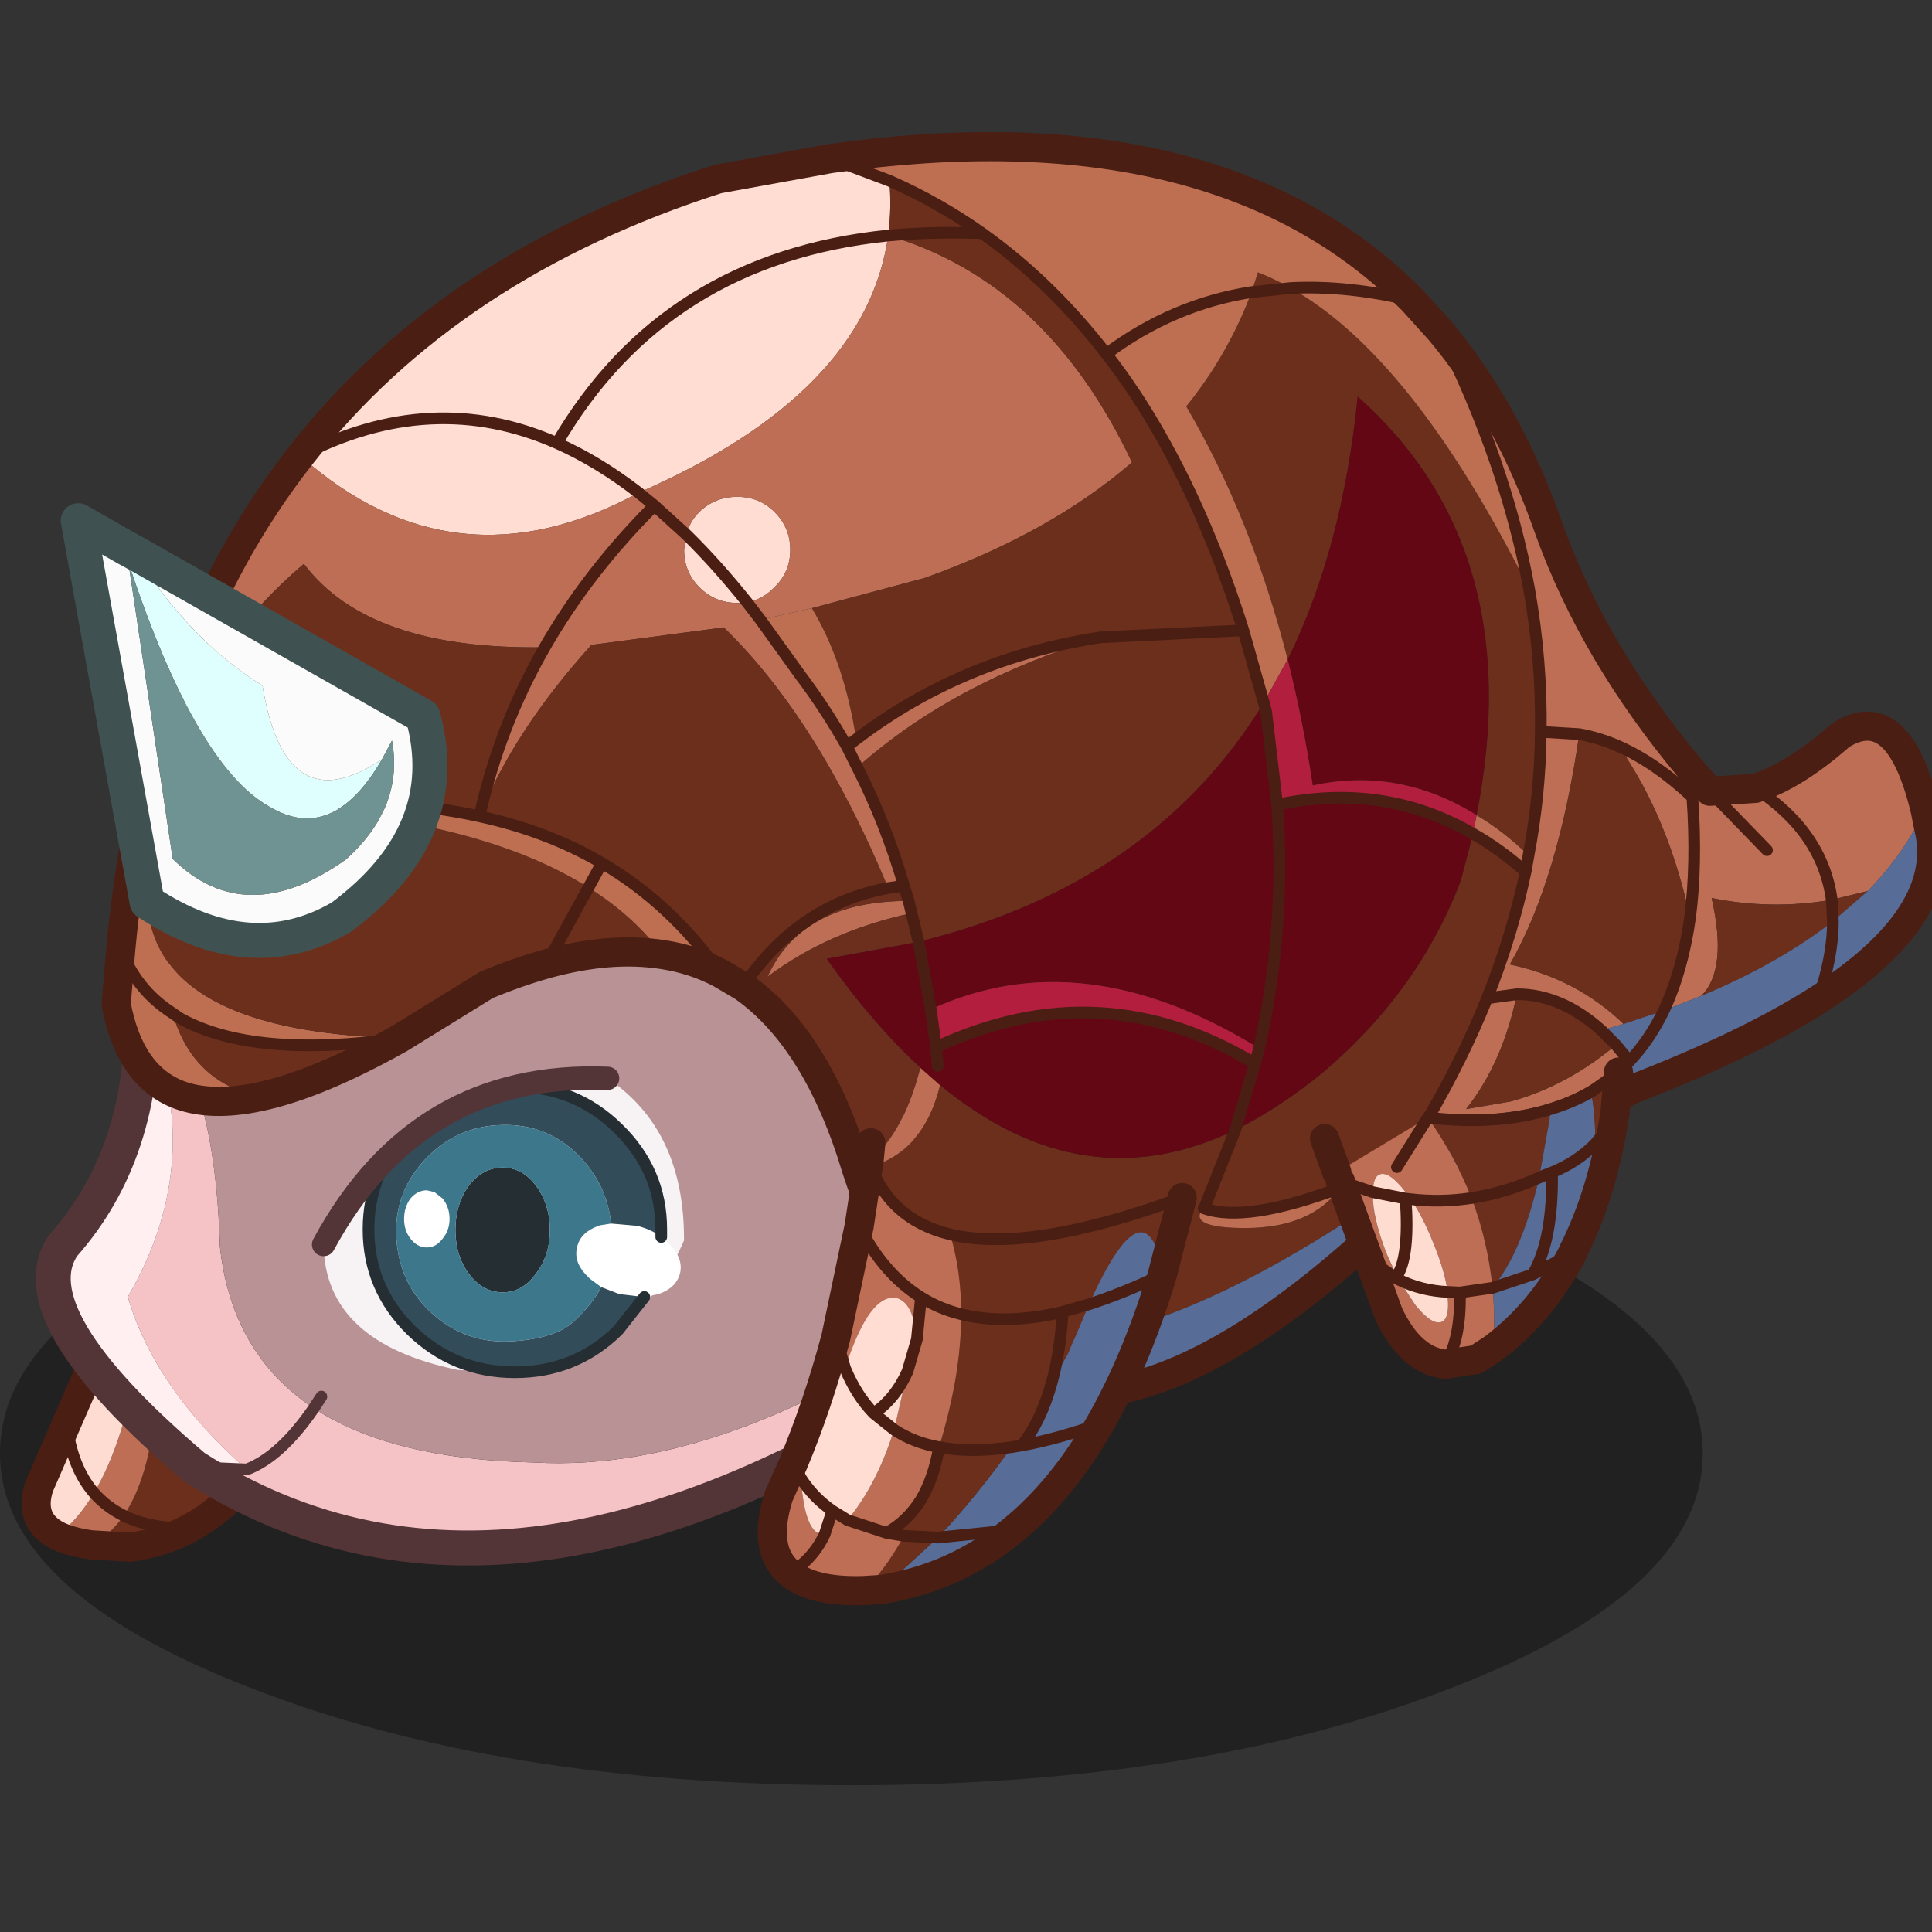 <svg xmlns:ffdec="https://www.free-decompiler.com/flash" xmlns:xlink="http://www.w3.org/1999/xlink" ffdec:objectType="frame" height="90" width="90" xmlns="http://www.w3.org/2000/svg"><rect width="100%" height="100%" fill="#333333" stroke="none"/><use ffdec:characterId="1" height="55.2" transform="scale(1.412 1.63)" width="63.75" xlink:href="#a"/><use ffdec:characterId="11" height="137.25" transform="matrix(.563 0 0 .563 -6.644 6.168)" width="173.25" xlink:href="#b"/><defs><g id="b" transform="translate(11.35 1.3)"><use ffdec:characterId="2" height="56.9" transform="translate(.45 80.55) scale(.965)" width="146" xlink:href="#c"/><use ffdec:characterId="3" height="20.8" transform="translate(2.244 96.894) scale(.965)" width="24.25" xlink:href="#d"/><use ffdec:characterId="4" height="122.9" transform="translate(3.403 -1.306) scale(.965)" width="163.8" xlink:href="#e"/><use ffdec:characterId="5" height="30.4" transform="translate(26.263 72.433) scale(.965)" width="31.9" xlink:href="#f"/><use ffdec:characterId="6" height="40.9" transform="translate(63.144 81.094) scale(.965)" width="37.65" xlink:href="#g"/><use ffdec:characterId="7" height="27.6" transform="translate(108.844 75.244) scale(.965)" width="27.7" xlink:href="#h"/></g><g id="d"><path d="m10.5 1.85 11.25 4.6Q18.4 13.9 13.1 16.7q-2.35 1.25-5.05 1.6l-3.35-.2q1.6-.8 2.8-2.5 2.85-4.2 3-13.75m2.6 14.85q-3.35 0-5.6-1.1 2.25 1.1 5.6 1.1" fill="#6c2f1c" fill-rule="evenodd" transform="translate(1.25 1.25)"/><path d="m8.95 1.2 1.55.65q-.15 9.55-3 13.75-1.5-.75-2.55-1.95Q6 14.85 7.5 15.6q-1.2 1.7-2.8 2.5-1.8-.25-2.9-.8 1.75-1.3 3.15-3.65 2.6-4.35 4-12.45" fill="#be6e55" fill-rule="evenodd" transform="translate(1.25 1.25)"/><path d="M1.8 17.3Q-.7 16 .25 13.1L2.6 7.7 5.95 0l3 1.2q-1.4 8.1-4 12.45Q3.55 16 1.8 17.3m3.15-3.65q-1.9-2.2-2.35-5.95.45 3.75 2.35 5.95" fill="#fedcd2" fill-rule="evenodd" transform="translate(1.25 1.25)"/><path d="m8.95 1.2 1.55.65m-5.55 11.8Q6 14.85 7.5 15.6q2.25 1.1 5.6 1.1m-10.5-9q.45 3.75 2.35 5.95" fill="none" stroke="#4a1e13" stroke-linecap="round" stroke-linejoin="round" transform="translate(1.25 1.25)"/><path d="M11.75 3.1 23 7.7q-3.35 7.45-8.65 10.25Q12 19.2 9.3 19.55l-3.35-.2q-1.8-.25-2.9-.8-2.5-1.3-1.55-4.2l2.35-5.4 3.35-7.7 3 1.2" fill="none" stroke="#4a1e13" stroke-linecap="round" stroke-linejoin="round" stroke-width="2.5"/></g><g id="e"><path d="M7.6 73.8q6.2 4.1 6.7 20.5 1 9.2 8.05 13.85-2.85 4.15-5.75 5.25 2.9-1.1 5.75-5.25 6.7 4.4 18.9 4.65 17.3 1 38.9-14.8l1.05 4.15Q40.3 131.3 12.1 113.2l4.5.2q-7.9-6.95-10.2-14.8 7.05-12.1 1.2-24.8" fill="#f5c3c6" fill-rule="evenodd" transform="translate(1.5 1.25)"/><path d="m7.6 73.8-.35-4.85q23.9-4.65 49.5 0Q72.9 71.2 80.15 98q-21.6 15.8-38.9 14.8-12.2-.25-18.9-4.65-7.05-4.65-8.05-13.85-.5-16.4-6.7-20.5M23 107.15l-.65 1 .65-1" fill="#b99295" fill-rule="evenodd" transform="translate(1.5 1.25)"/><path d="M12.1 113.2q-15.3-13-11.25-19Q7.9 86.25 7.6 73.8q5.85 12.7-1.2 24.8 2.3 7.85 10.2 14.8l-4.5-.2" fill="#ffeff0" fill-rule="evenodd" transform="translate(1.5 1.25)"/><path d="M81.65 99.25q-7.25-26.8-23.4-29.05-25.6-4.65-49.5 0l.35 4.85q.3 12.45-6.75 20.4-4.05 6 11.25 19 28.2 18.1 69.1-11.05l-1.05-4.15" fill="none" stroke="#533538" stroke-linecap="round" stroke-linejoin="round" stroke-width="3"/><path d="m22.35 108.15.65-1m-6.4 6.25q2.9-1.1 5.75-5.25m-5.75 5.25-4.5-.2" fill="none" stroke="#533538" stroke-linecap="round" stroke-linejoin="round" transform="translate(1.5 1.25)"/><path d="M71.6 7.6q-1.9 13.55-21.4 22.05-3.5-2.7-7-4.25Q52.45 9.55 71.6 7.6 52.45 9.55 43.2 25.4q3.5 1.55 7 4.25-15.8 8.55-29-3.15Q34 10.1 57 2.75L66.65 1l5.05 1.9q.2 2.4-.1 4.7M54.3 33.25q.25-1.1 1.1-1.95 1.35-1.3 3.25-1.3t3.2 1.3q1.35 1.35 1.35 3.25t-1.35 3.2q-1 1.05-2.35 1.3l-.85.05q-1.9 0-3.25-1.35-1.3-1.3-1.3-3.2l.2-1.3q2.6 2.55 5.2 5.8-2.6-3.25-5.2-5.8M43.2 25.4q-10.75-4.75-22 1.1 11.25-5.85 22-1.1" fill="#ffddd3" fill-rule="evenodd" transform="translate(1.5 1.25)"/><path d="M50.2 29.65q19.5-8.5 21.4-22.05 13.6 4 20.9 19.45-7 6.05-17.75 9.9l-9.7 2.6-4.4 1-1.15-1.5 1.15 1.5 3.45 4.8q2.15 2.85 3.95 6.05l.8-.6q9.1-6.95 20.95-8.75-12.6 3.8-20.85 11.15 2.4 4.7 4 10.15l-1.35.2Q65.55 49 57.5 41.2l-11.35 1.5q-6.65 7.35-9.6 14.7 1.7-7.7 5.6-14.5-15.1.25-20.65-7.15Q13.25 42.7 8.05 54.9q1.15-5 2.8-9.5Q14.7 34.8 21.2 26.5q13.2 11.7 29 3.15l1.35 1.1 2.75 2.5-2.75-2.5-1.35-1.1m9.3 9.4q1.35-.25 2.35-1.3 1.35-1.3 1.35-3.2 0-1.9-1.35-3.25-1.3-1.3-3.2-1.3-1.9 0-3.25 1.3-.85.85-1.1 1.95l-.2 1.3q0 1.9 1.3 3.2 1.35 1.35 3.25 1.35l.85-.05m-7.95-8.3q-5.7 5.7-9.4 12.15 3.7-6.45 9.4-12.15m67.35-15q5.85 6.95 9.35 17 3.85 10.7 12.1 20.55l1.7 1.95 3.9-.25q3.4-1.1 7.3-4.55 4.95-3.15 7.25 6.35-1.75 3.75-4.9 7l-3.1.75q-5.15.9-10.3-.15 1.4 6.15-.9 8.4l-3.2 1.25q1.6-3.4 2.25-7.95-1.85-8.6-6.1-14.7-1.7-.75-3.4-1.05l-3.3-.2 3.3.2q-1.8 12.5-5.95 19.75 5.7 1.2 9.75 5.1l-1.9.55q-3.45-3.1-7.25-3.1l-2.55.35 2.55-.35q-1.2 5.85-4.35 9.85l3.8-.65q4.8-1.3 9.05-4.85l1.15 1.4q-4.4 4.6-12.2 5.05-2.4.15-5.1-.1 3-5.15 5.1-10.35 2.15-5.4 3.3-10.85-2.2-1.95-4.5-3.25l.3-1.6q2.3 1.35 4.45 3.45l-.25 1.4.25-1.4q1-5.25 1.05-10.6.1-6.05-1-12.25-2-10.9-7.65-22.15M68.05 51.4l.9 1.8-.9-1.8m5.3 13.25.25 1.05q-7.15 1.55-12.35 5.45 2.95-6.5 12.1-6.5m2.7 15.8Q74.5 86.8 68.9 87.7q3.75-2.1 5.45-8.75l1.7 1.5m64.3-27.15.2 2.45q-3.15-2.95-6.3-4.35 3.15 1.4 6.3 4.35l-.2-2.45m1.7 1.95 4.9 5.05-4.9-5.05m3.9-.25q5.75 3.75 6.55 9.55-.8-5.8-6.55-9.55m-5.4.75q.4 5.75-.2 10.35.6-4.6.2-10.35" fill="#be6e55" fill-rule="evenodd" transform="translate(1.5 1.25)"/><path d="m65.05 39.55 9.7-2.6q10.75-3.85 17.75-9.9Q85.2 11.6 71.6 7.6q3.8-.35 8.05-.2-4.25-.15-8.05.2.3-2.3.1-4.7 4.2 1.85 7.95 4.5 5.9 4.2 10.65 10.35 2.5 3.2 4.65 7 4.15 7.3 7.1 16.7l1.75 6.2q-9.5 15.55-29.6 20.5l-.6-2.45-.25-1.05-.4-1.3q-1.6-5.45-4-10.15 8.25-7.35 20.85-11.15l12.25-.6-12.25.6q-11.85 1.8-20.95 8.75-1-6.6-3.8-11.25m-57 15.35q5.2-12.2 13.45-19.15 5.55 7.4 20.65 7.15-3.9 6.8-5.6 14.5-7.85-1.75-17.7-.8l-8 1.15-1.7.35 1.7-.35 8-1.15q17.7 1 27.05 6.9 3.9 2.45 6.35 5.75-4.5-.7-9.95.8-2.5.7-5.15 1.8l-7.45 4.6q-7.05 3.95-12.05 5-5.75-1.25-7.45-7.2l.65.45q6.25 3.5 18.85 1.75-26.55-.7-20.55-18.35l-1.9.4.8-3.6m68 46.35Q71.8 96.5 68.9 87.7q5.6-.9 7.15-7.25 12.25 10.1 25.3 3.85 3.75-1.85 7.6-5 8.2-7 11.75-16.4l1.05-4q2.3 1.3 4.5 3.25-1.15 5.45-3.3 10.85-2.1 5.2-5.1 10.35 2.7.25 5.1.1-30.85 24.3-46.9 17.8M59.15 72l-1.95-1.15Q53 64.9 47.05 61.4q-4.7-2.75-10.5-4 2.95-7.35 9.6-14.7l11.35-1.5q8.05 7.8 14.1 22.35-7.7 1.4-12.45 8.45M45.9 63.5l-3.6 6.55 3.6-6.55m59.95-19.55q-3.1-12.15-8.7-21.7 3.6-4.45 5.6-9.8l.55-1.7q1.4.55 2.8 1.35l-3.35.35 3.35-.35q10.5 5.9 20.45 25.8 1.1 6.2 1 12.25-.05 5.35-1.05 10.6-2.15-2.1-4.45-3.45 4.5-22.85-10.2-35.9-1.3 13-6 22.55m25 6.4q1.7.3 3.4 1.05 4.25 6.1 6.1 14.7-.65 4.55-2.25 7.95l-3.45 1.15q-4.05-3.9-9.75-5.1 4.15-7.25 5.95-19.75m-5.35 22.3q3.8 0 7.25 3.1L134 77q-4.25 3.55-9.05 4.85l-3.8.65q3.15-4 4.35-9.85m-26.75 18.2 2.6-6.55-2.6 6.55q-1.8 1.85 3.55 1.85 5.6-.05 8.05-3.45-8.1 3.05-11.7 1.75l.1-.15M141.3 72.8q2.3-2.25.9-8.4 5.15 1.05 10.3.15l3.1-.75-3 2.6q-4.6 3.6-11.3 6.4m11.3-6.4-.1-1.85.1 1.85m-34.75 16.95-2.3 3.7-4.7 2 4.7-2 2.3-3.7" fill="#6c2f1c" fill-rule="evenodd" transform="translate(1.5 1.25)"/><path d="M74.2 68.15q20.1-4.95 29.6-20.5l.2.75.95 8q.75 10.75-1.55 20.9 2.3-10.15 1.55-20.9 9.15-1.95 16.8 2.5l-1.05 4q-3.55 9.4-11.75 16.4-3.85 3.15-7.6 5l1.7-5.7.35-1.3q-15.15-9.35-28.15-3.35l-1.05-5.8 1.05 5.8.45 3.25q14.1-6.6 27.35 1.4l-1.7 5.7q-13.05 6.25-25.3-3.85l-1.7-1.5q-4.1-3.75-8.05-9.35l7.9-1.45m1.65 10.65-.15-1.6.15 1.6m46.2-21.5q-6.65-4.15-14.05-2.55-.85-5.65-2.15-10.8 4.7-9.55 6-22.55 14.7 13.05 10.2 35.9" fill="#630714" fill-rule="evenodd" transform="translate(1.5 1.25)"/><path d="m160.5 56.8.3 1.5q1.9 7.55-9.5 14.85-6.05 3.85-15.9 7.65L113.55 93q-24.75 22.8-37.5 8.25 16.05 6.5 46.9-17.8 7.8-.45 12.2-5.05L134 77l-1.25-1.25 1.9-.55 3.45-1.15 3.2-1.25q6.7-2.8 11.3-6.4 0 3.1-1.3 6.75 1.3-3.65 1.3-6.75l3-2.6q3.15-3.25 4.9-7m-25.35 21.6q1.75-1.85 2.95-4.35-1.2 2.5-2.95 4.35" fill="#576c97" fill-rule="evenodd" transform="translate(1.5 1.25)"/><path d="m60.65 40.55 4.4-1q2.8 4.65 3.8 11.25l-.8.6q-1.8-3.2-3.95-6.05l-3.45-4.8m19-33.15Q75.9 4.75 71.7 2.9L66.65 1Q99.9-3.7 116.6 13.2l2.3 2.55q5.65 11.25 7.65 22.15Q116.6 18 106.1 12.1q4.95-.25 10.5 1.1-5.55-1.35-10.5-1.1-1.4-.8-2.8-1.35l-.55 1.7q-2 5.35-5.6 9.8 5.6 9.55 8.7 21.7l-2.05 3.7-1.75-6.2q-2.95-9.4-7.1-16.7-2.15-3.8-4.65-7 5.7-4.25 12.45-5.3Q96 13.5 90.3 17.75 85.55 11.6 79.65 7.4M57.2 70.85q-2.3-1.2-4.95-1.6-2.45-3.3-6.35-5.75l1.15-2.1-1.15 2.1q-9.35-5.9-27.05-6.9 9.85-.95 17.7.8 5.8 1.25 10.5 4Q53 64.9 57.2 70.85m-39.55 10.6q-4.05.85-6.8-.15-4.3-1.6-5.45-7.8l.4-4.75q.5-5.35 1.45-10.25l1.9-.4q-6 17.65 20.55 18.35-12.6 1.75-18.85-1.75l-.65-.45q-3.1-2-4.4-5.5 1.3 3.5 4.4 5.5 1.7 5.95 7.45 7.2" fill="#be6f51" fill-rule="evenodd" transform="translate(1.5 1.25)"/><path d="m104.95 56.4-.95-8-.2-.75 2.05-3.7q1.3 5.15 2.15 10.8 7.4-1.6 14.05 2.55l-.3 1.6q-7.65-4.45-16.8-2.5" fill="#b21e3e" fill-rule="evenodd" transform="translate(1.5 1.25)"/><path d="m98.75 90.85-.1.15q3.6 1.3 11.7-1.75-2.45 3.4-8.05 3.45-5.35 0-3.55-1.85" fill="#be6e53" fill-rule="evenodd" transform="translate(1.5 1.25)"/><path d="M68.9 87.7Q65.55 76.5 59.15 72q4.75-7.05 12.45-8.45l1.35-.2.4 1.3q-9.15 0-12.1 6.5 5.2-3.9 12.35-5.45l.6 2.45-7.9 1.45q3.95 5.6 8.05 9.35-1.7 6.65-5.45 8.75" fill="#6c2f1d" fill-rule="evenodd" transform="translate(1.5 1.25)"/><path d="M75.25 73.95q13-6 28.15 3.35l-.35 1.3q-13.25-8-27.35-1.4l-.45-3.25" fill="#b31e3e" fill-rule="evenodd" transform="translate(1.5 1.25)"/><path d="m50.2 29.65 1.35 1.1 2.75 2.5q2.6 2.55 5.2 5.8l1.15 1.5 3.45 4.8q2.15 2.85 3.95 6.05l.8-.6q9.1-6.95 20.95-8.75l12.25-.6 1.75 6.2.2.75.95 8q9.15-1.95 16.8 2.5 2.3 1.3 4.5 3.25-1.15 5.45-3.3 10.85l2.55-.35q3.8 0 7.25 3.1L134 77l1.15 1.4q-4.4 4.6-12.2 5.05-2.4.15-5.1-.1 3-5.15 5.1-10.35M71.6 7.6q3.8-.35 8.05-.2-3.75-2.65-7.95-4.5L66.65 1m4.95 6.6Q52.45 9.55 43.2 25.4q3.5 1.55 7 4.25M42.15 42.9q3.7-6.45 9.4-12.15M7.25 58.5l1.9-.4 1.7-.35 8-1.15q9.85-.95 17.7.8 1.7-7.7 5.6-14.5M10.2 74.25l.65.45q6.25 3.5 18.85 1.75m-23.9-7.7q1.3 3.5 4.4 5.5M47.05 61.4l-1.15 2.1-3.6 6.55m4.75-8.65q-4.7-2.75-10.5-4m35.05 6.15 1.35-.2q-1.6-5.45-4-10.15l-.9-1.8m5.3 13.25.25 1.05.6 2.45 1.05 5.8.45 3.25q14.1-6.6 27.35 1.4l.35-1.3q2.3-10.15 1.55-20.9m-2.2-43.95Q96 13.5 90.3 17.75q2.5 3.2 4.65 7 4.15 7.3 7.1 16.7M71.6 63.55q-7.7 1.4-12.45 8.45m14.2-7.35-.4-1.3m-15.75 7.5Q53 64.9 47.05 61.4M21.2 26.5q11.25-5.85 22-1.1m32.5 51.8.15 1.6M90.3 17.75Q85.55 11.6 79.65 7.4m26.45 4.7q4.95-.25 10.5 1.1m-13.85-.75 3.35-.35m20.45 25.8q-2-10.9-7.65-22.15m7.65 22.15q1.1 6.2 1 12.25l3.3.2q1.7.3 3.4 1.05 3.15 1.4 6.3 4.35l-.2-2.45m-14.1 8.85.25-1.4q1-5.25 1.05-10.6m-26.2 34.15-2.6 6.55-.1.15q3.6 1.3 11.7-1.75m36.6-28.95-4.9-5.05m10.45 9.3q-.8-5.8-6.55-9.55m-7.85 19.05q1.6-3.4 2.25-7.95.6-4.6.2-10.35M152.6 66.4q0 3.1-1.3 6.75m1.2-8.6.1 1.85m-14.5 7.65q-1.2 2.5-2.95 4.35m-33.8 5.9 1.7-5.7m7.8 10.45 4.7-2 2.3-3.7" fill="none" stroke="#4a1e13" stroke-linecap="round" stroke-linejoin="round" transform="translate(1.5 1.25)"/><path d="M22.7 27.75q-6.5 8.3-10.35 18.9-1.65 4.5-2.8 9.5l-.8 3.6Q7.8 64.65 7.3 70l-.4 4.75q1.15 6.2 5.45 7.8 2.75 1 6.8.15 5-1.05 12.05-5l7.45-4.6q2.65-1.1 5.15-1.8 5.45-1.5 9.95-.8 2.65.4 4.95 1.6l1.95 1.15q6.4 4.5 9.75 15.7 2.9 8.8 7.15 13.55 12.75 14.55 37.5-8.25l21.85-12.2q9.85-3.8 15.9-7.65 11.4-7.3 9.5-14.85l-.3-1.5q-2.3-9.5-7.25-6.35-3.9 3.45-7.3 4.55l-3.9.25-1.7-1.95Q133.6 44.7 129.75 34q-3.5-10.05-9.35-17l-2.3-2.55q-16.7-16.9-49.95-12.2L58.5 4q-23 7.35-35.8 23.75z" fill="none" stroke="#4a1e13" stroke-linecap="round" stroke-linejoin="round" stroke-width="2.5"/><path d="m7 34.8 24.7 14q2.75 10-7 17.25-7.8 4.55-16.65-1.3l-5.9-32.7 4.2 2.4.1 1.2 3.8 25.4q6.25 6.15 14.85.05 5-4.5 3.95-10.2l-.85 1.6q-8.3 5.6-10.25-6.3-6.4-4-10.95-11.4" fill="#fbfbfb" fill-rule="evenodd" transform="translate(1.5 1.25)"/><path d="m6.35 34.45.65.35q4.55 7.4 10.95 11.4 1.95 11.9 10.25 6.3-4.25 7.35-9.7 4.05Q12.2 53 6.45 35.65l-.1-1.2" fill="#dffffe" fill-rule="evenodd" transform="translate(1.5 1.25)"/><path d="M6.45 35.65Q12.2 53 18.5 56.55q5.45 3.3 9.7-4.05l.85-1.6q1.05 5.7-3.95 10.2-8.6 6.1-14.85-.05l-3.8-25.4" fill="#6f9393" fill-rule="evenodd" transform="translate(1.5 1.25)"/><path d="m7.85 35.7.65.35 24.7 14q2.75 10-7 17.25-7.8 4.55-16.65-1.3l-5.9-32.7 4.2 2.4z" fill="none" stroke="#3f5251" stroke-linecap="round" stroke-linejoin="round" stroke-width="3"/></g><g id="f"><path d="M54.1 93.8q-5.2 12.1-19.4 11.1-11.4-2.35-11.5-10.75 8.05-14.9 24.35-14.25 6.6 4.45 6.55 13.9" fill="#f7f3f4" fill-rule="evenodd" transform="translate(-22.2 -75.2)"/><path d="m47 97.8-.95-.7-.4-.4q-1.05-1.15-.7-2.4.3-1.2 1.8-1.75l.15-.05.95-.15 2.25.2q1.2.3 2.05.95l.85.75q1.05 1.2.75 2.4-.35 1.25-1.85 1.75l-1.2.25-2.15-.25-1.55-.6m-14.3-8.15.7.55q.6.75.6 1.75t-.6 1.7q-.55.75-1.35.75h-.1q-.75-.05-1.3-.75t-.55-1.7q0-1 .55-1.75.6-.7 1.4-.7l.65.15" fill="#fff" fill-rule="evenodd" transform="translate(-22.2 -75.2)"/><path d="M42.6 92.9q0 2.2-1.2 3.75-1.15 1.6-2.85 1.6-1.7 0-2.9-1.6-1.15-1.55-1.15-3.75t1.15-3.8q1.2-1.55 2.9-1.55t2.85 1.55q1.2 1.6 1.2 3.8" fill="#252e33" fill-rule="evenodd" transform="translate(-22.2 -75.2)"/><path d="M47.85 92.35q-.35-3.3-2.7-5.75-2.75-2.8-6.6-2.7-3.9.05-6.65 2.95-2.75 2.95-2.45 6.9.3 3.9 3.15 6.4 2.85 2.5 6.65 2.3 3.75-.2 5.4-1.7Q46.3 99.2 47 97.8l1.55.6 2.15.25-2.25 2.85q-3.65 3.6-8.85 3.6-5.2 0-8.9-3.6-3.65-3.6-3.65-8.65 0-5.05 3.65-8.65 3.7-3.6 8.9-3.6t8.85 3.6q3.7 3.6 3.7 8.65v.65q-.85-.65-2.05-.95l-2.25-.2" fill="#324c59" fill-rule="evenodd" transform="translate(-22.2 -75.2)"/><path d="M47 97.8q-.7 1.4-2.35 2.95-1.65 1.5-5.4 1.7-3.8.2-6.65-2.3-2.85-2.5-3.15-6.4-.3-3.95 2.45-6.9 2.75-2.9 6.65-2.95 3.85-.1 6.6 2.7 2.35 2.45 2.7 5.75l-.95.15-.15.05q-1.5.55-1.8 1.75-.35 1.25.7 2.4l.4.4.95.7m-4.4-4.9q0-2.2-1.2-3.8-1.15-1.55-2.85-1.55-1.7 0-2.9 1.55-1.15 1.6-1.15 3.8 0 2.2 1.15 3.75 1.2 1.6 2.9 1.6t2.85-1.6q1.2-1.55 1.2-3.75m-9.9-3.25-.65-.15q-.8 0-1.4.7-.55.75-.55 1.75t.55 1.7q.55.7 1.3.75h.1q.8 0 1.35-.75.6-.7.6-1.7t-.6-1.75l-.7-.55" fill="#3d778b" fill-rule="evenodd" transform="translate(-22.2 -75.2)"/><path d="M52.15 93.5v-.65q0-5.05-3.7-8.65-3.65-3.6-8.85-3.6-5.2 0-8.9 3.6-3.65 3.6-3.65 8.65 0 5.05 3.65 8.65 3.7 3.6 8.9 3.6t8.85-3.6l2.25-2.85" fill="none" stroke="#252e33" stroke-linecap="round" stroke-linejoin="round" transform="translate(-22.2 -75.2)"/><path d="m23.2 94.15.85-9.9L42.3 75.2l5.25 4.7q-16.3-.65-24.35 14.25" fill="#b99295" fill-rule="evenodd" transform="translate(-22.2 -75.2)"/><path d="M25.35 4.7Q9.05 4.05 1 18.95" fill="none" stroke="#533538" stroke-linecap="round" stroke-linejoin="round" stroke-width="2"/></g><g id="g"><path d="M27.15 13.85Q32 3.05 33.5 11.1l-.05.2q-3.35 1.6-6.3 2.55 2.95-.95 6.3-2.55-2.25 7.4-5.35 12.8-3.25 5.65-7.45 9.1l-6.45.65 6.45-.65q-4.95 4.1-11.3 5.1l4.85-4.45q3.3-3.5 6.3-7.75l.9-.15q1.65-2.1 2.55-5.35l1.4-2.5 1.8-4.25m-5.75 12.1q3.05-.55 6.7-1.85-3.65 1.3-6.7 1.85" fill="#576c97" fill-rule="evenodd" transform="translate(1.25 1.25)"/><path d="M16.2 14.7q0-3.7-.95-6.85Q22.1 9.5 35.15 4.7l-1.65 6.4q-1.5-8.05-6.35 2.75l-2.25.65q-4.9 1.15-8.7.2 3.8.95 8.7-.2l2.25-.65-1.8 4.25-1.4 2.5q-.9 3.25-2.55 5.35l-.9.15q-3 4.25-6.3 7.75l-2.9-.15 2.9.15-4.85 4.45-1.6.1q1.75-1.45 3.55-4.7l-1.5-.25q1.8-1 2.95-2.85 1.1-1.85 1.55-4.5 1.9-6.2 1.9-11.4m-1.9 11.4q2.7.5 6.2 0-3.5.5-6.2 0m10.6-11.6q-.2 3.45-.95 6.1.75-2.65.95-6.1" fill="#6c2f1c" fill-rule="evenodd" transform="translate(1.25 1.25)"/><path d="m7.45 7.15.85-5.6q1.65 5 6.95 6.3.95 3.15.95 6.85-1.85-.45-3.45-1.45-3.2-2-5.3-6.1 2.1 4.1 5.3 6.1 1.6 1 3.45 1.45 0 5.2-1.9 11.4-2.2-.4-3.85-1.5 1.65 1.1 3.85 1.5-.45 2.65-1.55 4.5-1.15 1.85-2.95 2.85l1.5.25q-1.8 3.25-3.55 4.7H7.7q-4.3.1-6.2-1.5-2.4-2-.95-6.6l1.25-2.8.65 1.25q.35 5.05 2.05 4.8-1 2.15-3 3.35 2-1.2 3-3.35l.65-2 1.3.8q2.5-3 4-7.75l1.15-5 .8-2.75q-.35-3.65-2.15-3.55-2.1.15-4 6.05l-.8-2.65 2-9.55m-1 25.2 3.35 1.1-3.35-1.1m6.3-19.1-.35 3.6.35-3.6" fill="#be6e55" fill-rule="evenodd" transform="translate(1.25 1.25)"/><path d="m11.6 19.6-1.15 5-1.75-1.4q1.85-1.25 2.9-3.6-1.05 2.35-2.9 3.6l1.75 1.4q-1.5 4.75-4 7.75l-1.3-.8q-1.65-1.15-2.7-2.8 1.05 1.65 2.7 2.8l-.65 2q-1.7.25-2.05-4.8L1.8 27.5q2.1-5 3.65-10.8l.8 2.65q.95 2.3 2.45 3.85-1.5-1.55-2.45-3.85 1.9-5.9 4-6.05 1.8-.1 2.15 3.55l-.8 2.75" fill="#ffddd3" fill-rule="evenodd" transform="translate(1.25 1.25)"/><path d="M7.45 7.15q2.1 4.1 5.3 6.1 1.6 1 3.45 1.45 3.8.95 8.7-.2l2.25-.65q2.95-.95 6.3-2.55l.05-.2M15.25 7.85q-5.3-1.3-6.95-6.3m3.3 18.05q-1.05 2.35-2.9 3.6l1.75 1.4q1.65 1.1 3.85 1.5-.45 2.65-1.55 4.5-1.15 1.85-2.95 2.85l-3.35-1.1-1.3-.8q-1.65-1.15-2.7-2.8L1.8 27.5M35.15 4.7Q22.1 9.5 15.25 7.85m-9 11.5q.95 2.3 2.45 3.85m2.9-3.6.8-2.75.35-3.6m-6.5 6.1-.8-2.65M1.5 36.9q2-1.2 3-3.35l.65-2m6.15 2.15-1.5-.25m1.5.25 2.9.15 6.45-.65m-.15-7.1q-3.5.5-6.2 0m13.8-2q-3.65 1.3-6.7 1.85l-.9.15m3.45-5.5q-.9 3.25-2.55 5.35m2.55-5.35q.75-2.65.95-6.1" fill="none" stroke="#4a1e13" stroke-linecap="round" stroke-linejoin="round" transform="translate(1.25 1.25)"/><path d="M9.55 2.8 8.7 8.4l-2 9.55q-1.55 5.8-3.65 10.8l-1.25 2.8q-1.45 4.6.95 6.6 1.9 1.6 6.2 1.5m.6-36.85.15-1.55m25.05 11.1 1.65-6.4M9 39.65l1.6-.1q6.35-1 11.3-5.1 4.2-3.45 7.45-9.1 3.1-5.4 5.35-12.8" fill="none" stroke="#4a1e13" stroke-linecap="round" stroke-linejoin="round" stroke-width="2.5"/></g><g id="h"><path d="m19.45 3.15-1.05 5.9q-2.9 1.3-5.8 1.75 2.9-.45 5.8-1.75-1.45 6.35-4 9.45-.4-4-1.8-7.7-1.4-3.55-3.75-6.9 6.05.7 10.6-.75" fill="#6c2f1d" fill-rule="evenodd" transform="translate(1.25 1.25)"/><path d="m18.4 9.05 1.05-5.9q1.8-.55 3.4-1.45.4 2.05.35 4.45-1.5 1.55-3.7 2.45l-.65.25-.45.2.45-.2.65-.25q2.2-.9 3.7-2.45-.2 4.1-1.9 9.25l-.05.15q-2.65 5.05-6.8 8.15.2-2.65-.05-5.2 2.55-3.1 4-9.45m1.1-.45q.1 5.75-1.65 8.75L14.4 18.5l3.45-1.15q1.75-3 1.65-8.75m-1.65 8.75 3.4-1.8-3.4 1.8" fill="#576c97" fill-rule="evenodd" transform="translate(1.25 1.25)"/><path d="M8.85 3.9q2.35 3.35 3.75 6.9 1.4 3.7 1.8 7.7l-2.8.4 2.8-.4q.25 2.55.05 5.2l-1.45.95-2.65.4q-2.95-.3-4.85-4.3l-1.7-4.7 2.3 1.6-2.3-1.6-2.45-6.7 2.8.95-2.8-.95-.3-.75 7.8-4.7L6.2 8.15 8.85 3.9m-2.5 13.9L7.8 20q1.35 1.65 2.15 1.45.8-.2.6-2.2v-.4l1.05.05q.1 3.95-1.25 6.15 1.35-2.2 1.25-6.15l-1.05-.05Q10.3 17 9.3 14.6q-.85-2.15-1.9-3.7 2.6.3 5.2-.1-2.6.4-5.2.1l-.5-.65q-1.3-1.7-2.1-1.5-.65.15-.65 1.55v.7q.15 2 1.2 4.65l.85 1.85-.1.15.25.15" fill="#be6e55" fill-rule="evenodd" transform="translate(1.25 1.25)"/><path d="M10.55 18.85v.4q.2 2-.6 2.2-.8.2-2.15-1.45l-1.45-2.2q1.95.95 4.2 1.05-2.25-.1-4.2-1.05l-.15-.3q1.1-1.7.75-6.65l.45.05-.45-.05q.35 4.95-.75 6.65l-.85-1.85Q4.3 13 4.15 11v-.7q0-1.4.65-1.55.8-.2 2.1 1.5l.5.65q1.05 1.55 1.9 3.7 1 2.4 1.25 4.25m-3.6-8-2.8-.55 2.8.55" fill="#fedcd0" fill-rule="evenodd" transform="translate(1.25 1.25)"/><path d="M23.2 6.15q.05-2.4-.35-4.45L25.2 0l-.3 3.5q-.65 1.45-1.7 2.65 1.05-1.2 1.7-2.65-1.05 6.9-3.6 11.9 1.7-5.15 1.9-9.25" fill="#6c2f1c" fill-rule="evenodd" transform="translate(1.25 1.25)"/><path d="m18.4 9.05.45-.2.65-.25q2.2-.9 3.7-2.45 1.05-1.2 1.7-2.65m-2.05-1.8q-1.6.9-3.4 1.45-4.55 1.45-10.6.75L6.2 8.15m6.4 2.65q2.9-.45 5.8-1.75m-4 9.45 3.45-1.15q1.75-3 1.65-8.75M25.2 0l-2.35 1.7M6.35 17.8l-.25-.15-2.3-1.6m6.55 9q1.35-2.2 1.25-6.15l-1.05-.05q-2.25-.1-4.2-1.05m-.15-.3-.1.15m6.5-6.85q-2.6.4-5.2.1l-.45-.05q.35 4.95-.75 6.65m-2.05-7.2-2.8-.95-.3-.75M11.6 18.9l2.8-.4m6.85-2.95-3.4 1.8m3.45-1.95-.05.15M4.15 10.3l2.8.55" fill="none" stroke="#4a1e13" stroke-linecap="round" stroke-linejoin="round" transform="translate(1.25 1.25)"/><path d="m26.15 4.75.3-3.5M5.05 17.3l1.7 4.7q1.9 4 4.85 4.3l2.65-.4 1.45-.95q4.15-3.1 6.8-8.15M2.6 10.6l2.45 6.7m17.5-.65q2.55-5 3.6-11.9m-24.9 2.2 1.05 2.9" fill="none" stroke="#4a1e13" stroke-linecap="round" stroke-linejoin="round" stroke-width="2.5"/></g><path d="M0 55.2V0h63.75v55.2H0" fill="#c0cbab" fill-opacity="0" fill-rule="evenodd" id="a"/><path d="M21.35 8.3Q42.75 0 73 0t51.6 8.3Q146 16.65 146 28.45q0 11.75-21.4 20.05-21.35 8.4-51.6 8.4t-51.65-8.4Q0 40.2 0 28.45 0 16.65 21.35 8.3" fill-opacity=".349" fill-rule="evenodd" id="c"/></defs></svg>